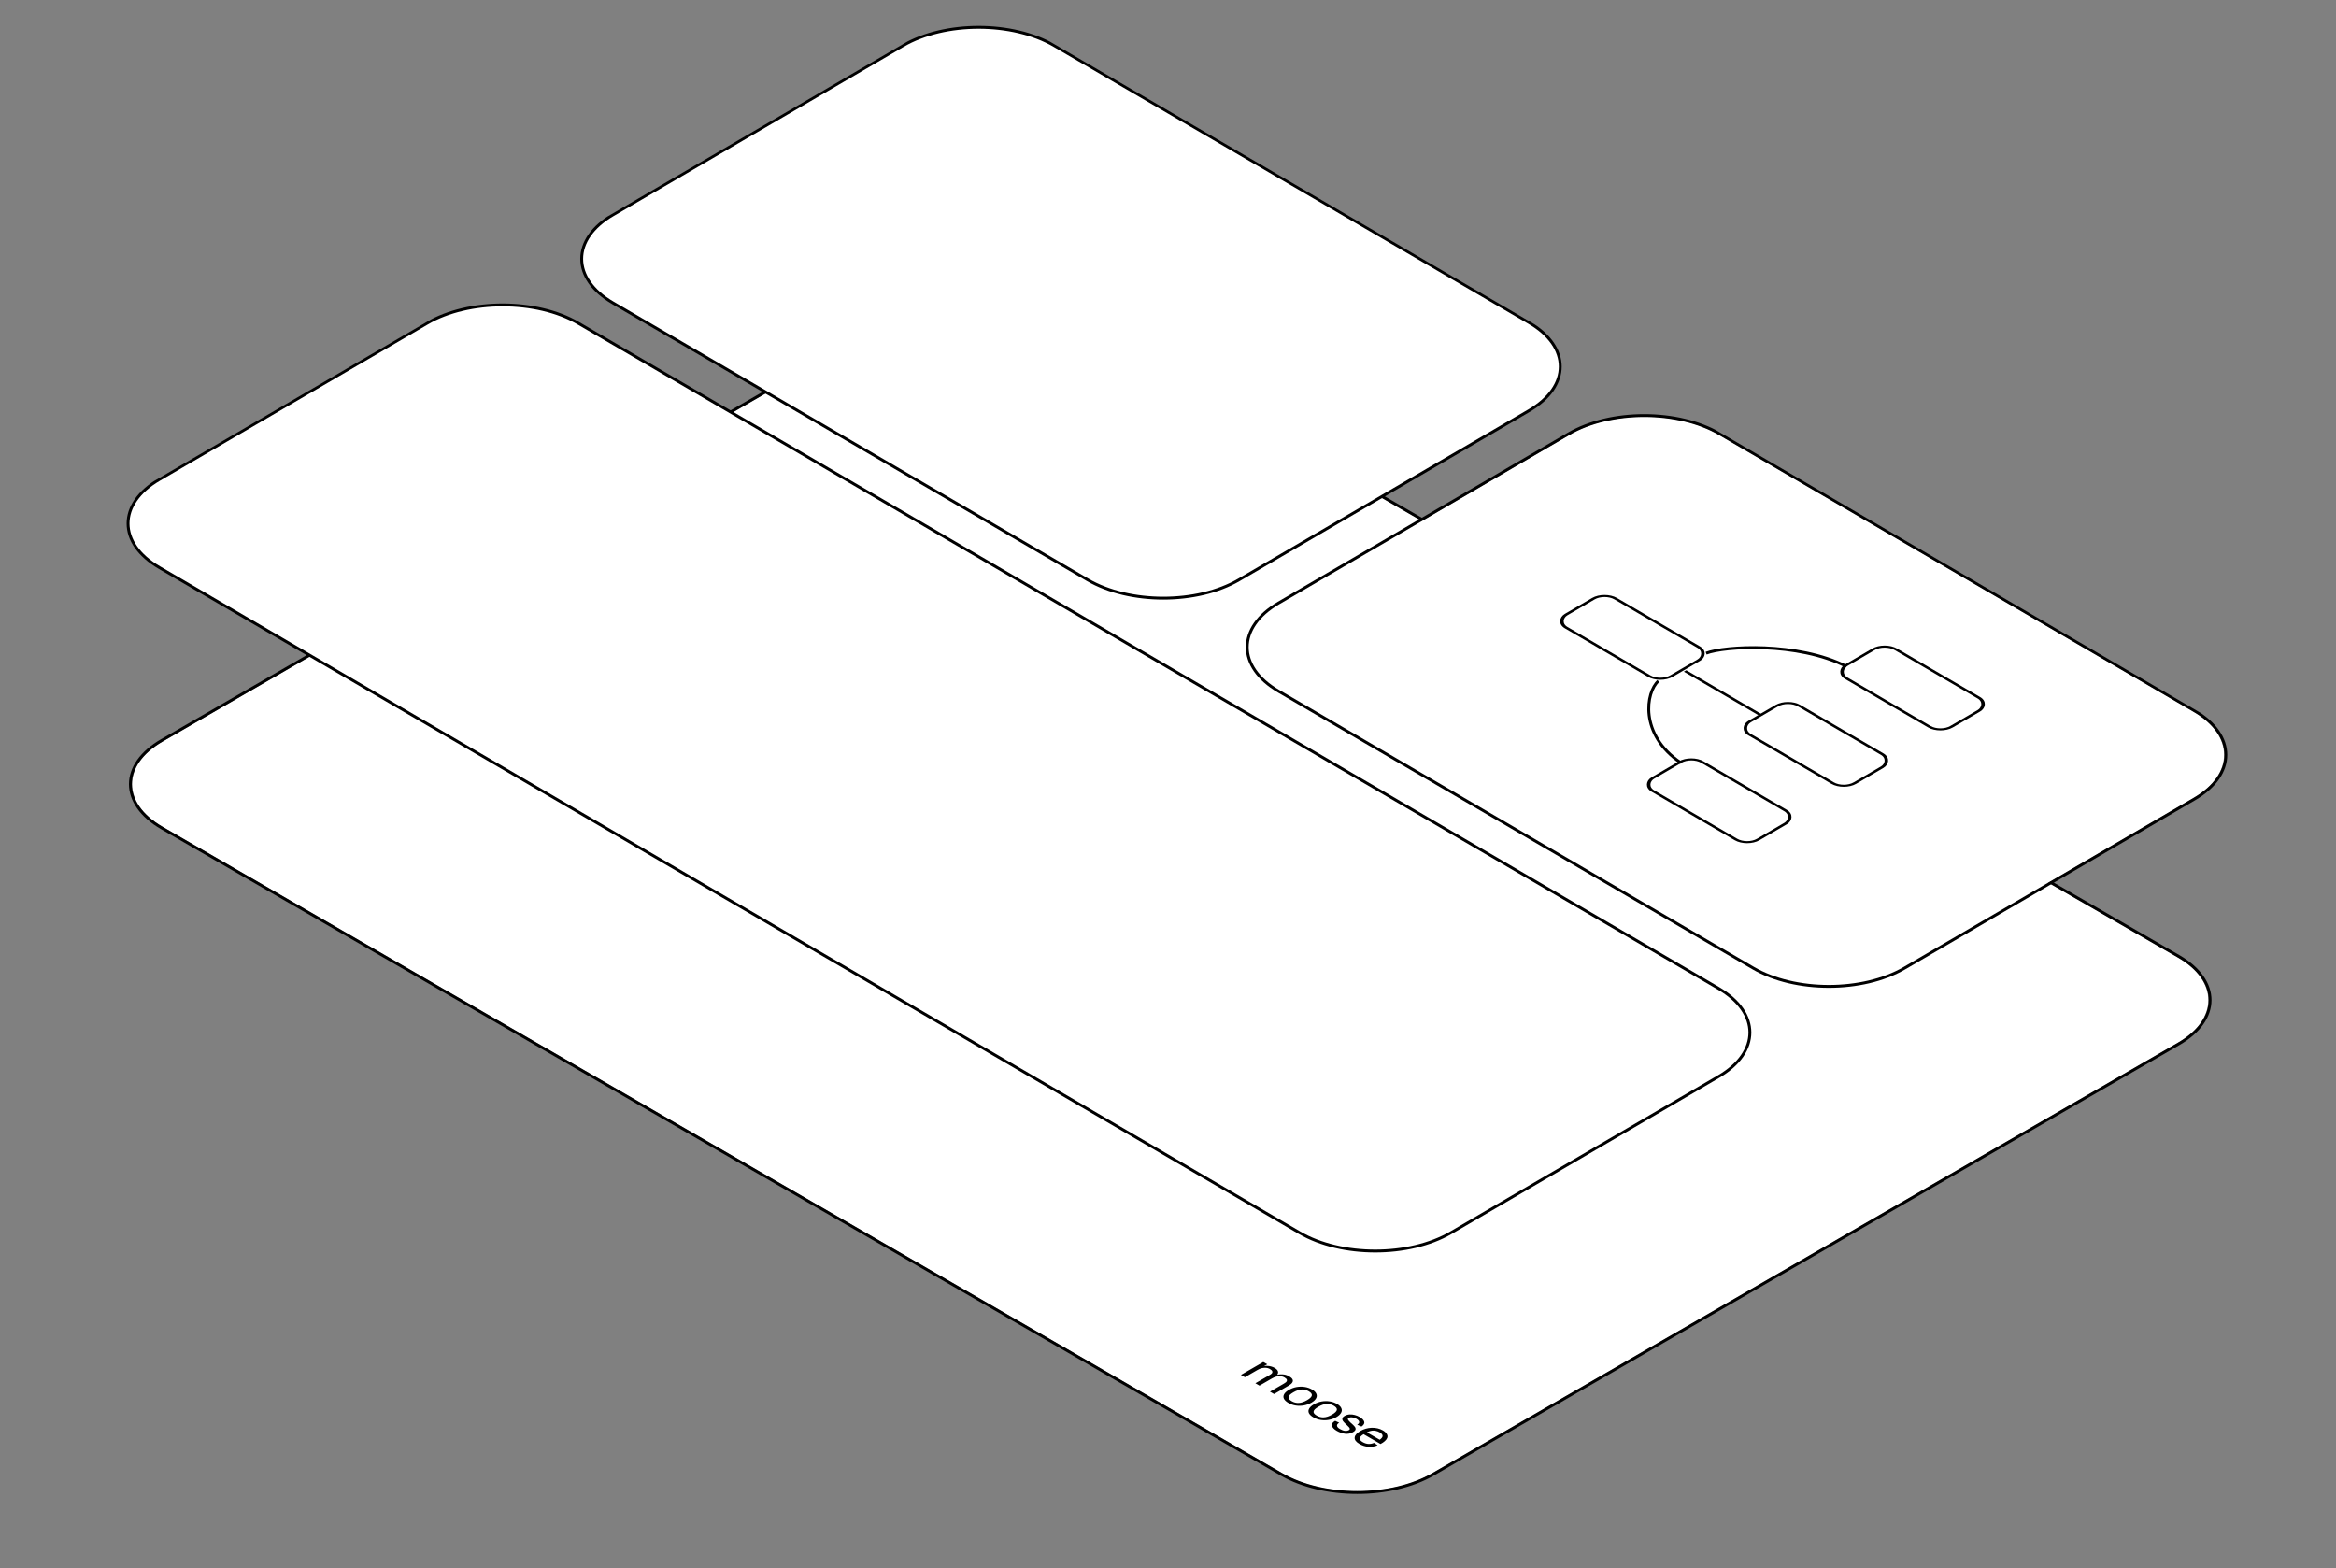 <svg width="1628" height="1093" viewBox="0 0 1628 1093" fill="none" xmlns="http://www.w3.org/2000/svg">
<rect x="0" y="0" width="1628" height="1093" fill="#808080" stroke="none"/>
<g clip-path="url(#clip0_11_770743)">
<g clip-path="url(#clip1_11_770743)">
<path d="M633.252 216.496C661.95 199.929 708.479 199.929 737.178 216.496L1517.48 666.967C1546.18 683.534 1546.18 710.395 1517.48 726.963L997.857 1026.94C969.159 1043.51 922.63 1043.51 893.932 1026.94L113.626 576.473C84.927 559.905 84.927 533.044 113.626 516.477L633.252 216.496Z" fill="white"/>
<rect width="188.2" height="42" transform="matrix(0.866 0.5 -0.866 0.5 156.928 531.476)" fill="white"/>
<rect width="188.2" height="42" transform="matrix(0.866 0.5 -0.866 0.5 319.917 625.569)" fill="white"/>
<rect width="188.2" height="42" transform="matrix(0.866 0.5 -0.866 0.5 482.907 719.663)" fill="white"/>
<rect width="188.2" height="42" transform="matrix(0.866 0.5 -0.866 0.5 645.896 813.757)" fill="white"/>
<g clip-path="url(#clip2_11_770743)">
<rect width="188.2" height="70" transform="matrix(0.866 0.5 -0.866 0.5 833.135 893.852)" fill="white"/>
<g clip-path="url(#clip3_11_770743)">
<rect width="188.2" height="50" transform="matrix(0.866 0.5 -0.866 0.5 824.475 898.852)" fill="white"/>
<path d="M864.816 958.139L880.405 949.139L883.18 950.741L879.501 952.865L880.062 952.325C880.581 952.145 881.101 952.013 881.621 951.929C882.14 951.845 882.774 951.827 883.523 951.875C884.292 951.911 885.071 952.037 885.861 952.253C886.692 952.469 887.524 952.817 888.355 953.297C889.748 954.101 890.527 954.983 890.693 955.943C890.86 956.903 890.423 957.839 889.384 958.75L888.823 958.462C889.654 958.175 890.444 957.971 891.192 957.851C891.941 957.731 892.762 957.689 893.655 957.725C894.466 957.761 895.256 957.881 896.025 958.085C896.794 958.289 897.615 958.642 898.488 959.146C899.652 959.818 900.41 960.508 900.764 961.216C901.138 961.936 901.096 962.668 900.639 963.412C900.182 964.156 899.309 964.9 898.02 965.644L887.919 971.476L885.05 969.82L894.216 964.528C895.173 963.976 895.859 963.52 896.274 963.16C896.711 962.788 896.919 962.368 896.898 961.9C896.898 961.468 896.721 961.09 896.368 960.766C896.014 960.442 895.609 960.148 895.152 959.884C894.237 959.356 893.188 959.074 892.003 959.038C891.151 959.026 890.278 959.122 889.384 959.326C888.511 959.542 887.503 959.98 886.36 960.64L877.755 965.608L874.886 963.952L884.053 958.66L884.177 958.588C885.071 958.073 885.726 957.635 886.141 957.275C886.578 956.903 886.775 956.489 886.734 956.033C886.734 955.601 886.557 955.223 886.204 954.899C885.851 954.575 885.445 954.281 884.988 954.017C884.531 953.753 884.032 953.549 883.491 953.405C882.951 953.261 882.4 953.183 881.839 953.171C880.987 953.159 880.114 953.255 879.22 953.459C878.347 953.675 877.339 954.113 876.196 954.773L867.591 959.74L864.816 958.139ZM897.994 977.724C896.394 976.8 895.323 975.81 894.783 974.754C894.284 973.698 894.336 972.637 894.939 971.569C895.541 970.501 896.685 969.481 898.368 968.509C899.948 967.597 901.663 966.967 903.513 966.619C905.404 966.271 907.275 966.235 909.124 966.511C911.016 966.787 912.751 967.381 914.331 968.293C915.89 969.193 916.898 970.183 917.355 971.263C917.854 972.343 917.792 973.422 917.168 974.502C916.566 975.594 915.485 976.59 913.926 977.49C912.305 978.426 910.548 979.068 908.657 979.416C906.786 979.752 904.916 979.776 903.045 979.488C901.216 979.2 899.532 978.612 897.994 977.724ZM900.208 976.446C901.746 977.334 903.336 977.748 904.978 977.688C905.913 977.652 906.869 977.472 907.846 977.148C908.844 976.812 909.862 976.344 910.902 975.744C913.063 974.496 914.186 973.344 914.269 972.289C914.331 971.341 913.614 970.435 912.118 969.571C911.348 969.127 910.579 968.803 909.81 968.599C909.062 968.383 908.303 968.281 907.534 968.293C906.558 968.305 905.549 968.479 904.51 968.815C903.513 969.151 902.473 969.631 901.392 970.255C900.312 970.879 899.47 971.485 898.867 972.073C898.306 972.661 898.015 973.236 897.994 973.8C897.953 974.688 898.69 975.57 900.208 976.446ZM915.431 987.791C913.831 986.867 912.761 985.877 912.22 984.821C911.721 983.765 911.773 982.703 912.376 981.635C912.979 980.567 914.122 979.547 915.806 978.575C917.385 977.663 919.1 977.033 920.95 976.685C922.841 976.337 924.712 976.301 926.562 976.577C928.453 976.853 930.189 977.447 931.768 978.359C933.327 979.259 934.335 980.249 934.793 981.329C935.292 982.409 935.229 983.489 934.606 984.569C934.003 985.661 932.922 986.657 931.363 987.557C929.742 988.493 927.986 989.135 926.094 989.483C924.223 989.819 922.353 989.843 920.482 989.555C918.653 989.267 916.969 988.679 915.431 987.791ZM917.645 986.513C919.183 987.401 920.773 987.815 922.415 987.755C923.35 987.719 924.307 987.539 925.284 987.215C926.281 986.879 927.3 986.411 928.339 985.811C930.501 984.563 931.623 983.411 931.706 982.355C931.768 981.407 931.051 980.501 929.555 979.637C928.786 979.193 928.017 978.869 927.248 978.665C926.499 978.449 925.741 978.347 924.972 978.359C923.995 978.371 922.987 978.545 921.947 978.881C920.95 979.217 919.911 979.697 918.83 980.321C917.749 980.945 916.907 981.551 916.304 982.139C915.743 982.727 915.452 983.303 915.431 983.867C915.39 984.755 916.128 985.637 917.645 986.513ZM931.622 997.137C929.73 996.045 928.608 994.869 928.254 993.61C927.901 992.35 928.649 991.198 930.499 990.154L933.305 991.486C932.204 992.098 931.694 992.8 931.777 993.592C931.881 994.372 932.547 995.115 933.773 995.823C935.041 996.555 936.205 996.987 937.265 997.119C938.346 997.239 939.302 997.059 940.133 996.579C940.57 996.327 940.757 996.015 940.694 995.643C940.653 995.283 940.445 994.911 940.071 994.528C939.738 994.144 939.26 993.664 938.637 993.088C938.47 992.944 938.304 992.8 938.138 992.656C937.992 992.5 937.836 992.35 937.67 992.206C936.859 991.426 936.257 990.754 935.862 990.19C935.508 989.626 935.394 989.044 935.519 988.444C935.643 987.844 936.184 987.268 937.14 986.716C938.158 986.128 939.281 985.792 940.507 985.708C941.754 985.636 942.97 985.762 944.155 986.086C945.381 986.41 946.483 986.854 947.46 987.418C949.268 988.462 950.359 989.56 950.733 990.712C951.108 991.864 950.484 993.004 948.863 994.132L945.839 992.854C946.899 992.218 947.366 991.54 947.242 990.82C947.117 990.1 946.441 989.386 945.215 988.678C944.384 988.198 943.459 987.892 942.44 987.76C941.443 987.616 940.611 987.736 939.946 988.12C939.343 988.468 939.187 988.894 939.478 989.398C939.769 989.902 940.341 990.556 941.193 991.36C941.214 991.396 941.255 991.432 941.318 991.468C941.38 991.504 941.422 991.54 941.443 991.576C941.484 991.624 941.515 991.666 941.536 991.702C941.598 991.738 941.661 991.774 941.723 991.81C942.783 992.734 943.563 993.508 944.061 994.132C944.581 994.743 944.799 995.385 944.716 996.057C944.633 996.729 944.041 997.383 942.939 998.019C941.193 999.027 939.322 999.399 937.327 999.135C935.352 998.859 933.451 998.193 931.622 997.137ZM947.438 1006.27C946.233 1005.57 945.349 1004.85 944.788 1004.09C944.227 1003.33 943.998 1002.54 944.102 1001.71C944.185 1000.92 944.559 1000.15 945.224 999.411C945.91 998.655 946.877 997.917 948.124 997.197C949.288 996.525 950.525 996.003 951.834 995.631C953.164 995.247 954.515 995.031 955.887 994.983C957.342 994.935 958.735 995.067 960.065 995.379C961.395 995.691 962.622 996.171 963.744 996.819C965.012 997.551 965.916 998.385 966.456 999.321C967.018 1000.24 967.111 1001.17 966.737 1002.11C966.467 1002.82 965.916 1003.54 965.085 1004.29C964.274 1005.02 963.287 1005.69 962.123 1006.29L950.306 999.465C948.623 1000.48 947.729 1001.44 947.625 1002.34C947.521 1003.24 948.197 1004.11 949.652 1004.95C950.982 1005.72 952.291 1006.15 953.58 1006.25C954.89 1006.33 956.23 1006.09 957.602 1005.51L960.096 1007.2C957.955 1008.06 955.804 1008.4 953.642 1008.23C951.502 1008.07 949.433 1007.42 947.438 1006.27ZM952.52 998.223L952.208 997.935L961.717 1003.42L961.437 1003.37C961.873 1003.12 962.279 1002.79 962.653 1002.38C963.068 1001.97 963.339 1001.59 963.463 1001.23C963.65 1000.66 963.578 1000.13 963.245 999.627C962.933 999.135 962.351 998.643 961.499 998.151C960.647 997.659 959.743 997.317 958.787 997.125C957.851 996.921 956.968 996.879 956.137 996.999C954.931 997.167 953.798 997.533 952.738 998.097L952.52 998.223Z" fill="black"/>
</g>
</g>
</g>
<path d="M738.044 215.996C708.867 199.153 661.563 199.153 632.386 215.996L112.76 515.977C83.583 532.82 83.583 560.129 112.76 576.973L893.065 1027.44C922.242 1044.29 969.546 1044.29 998.723 1027.44L1518.35 727.463C1547.53 710.619 1547.53 683.31 1518.35 666.467L738.044 215.996Z" stroke="black" stroke-width="2"/>
</g>
<g clip-path="url(#clip4_11_770743)">
<path d="M734.715 31.744C705.615 14.769 658.435 14.769 629.334 31.744L427.21 149.65C398.11 166.625 398.11 194.147 427.21 211.122L758.037 404.104C787.138 421.08 834.318 421.08 863.418 404.104L1065.54 286.199C1094.64 269.224 1094.64 241.701 1065.54 224.726L734.715 31.744Z" fill="white"/>
<path d="M734.715 31.744C705.615 14.769 658.435 14.769 629.334 31.744L427.21 149.65C398.11 166.625 398.11 194.147 427.21 211.122L758.037 404.104C787.138 421.08 834.318 421.08 863.418 404.104L1065.54 286.199C1094.64 269.224 1094.64 241.701 1065.54 224.726L734.715 31.744Z" stroke="black" stroke-width="2"/>
<g clip-path="url(#clip5_11_770743)">
<path d="M1094.05 302.826C1122.67 286.13 1169.08 286.13 1197.7 302.826L1528.53 495.809C1557.15 512.506 1557.15 539.577 1528.53 556.274L1326.4 674.179C1297.78 690.876 1251.37 690.876 1222.75 674.179L891.923 481.197C863.3 464.5 863.3 437.429 891.923 420.732L1094.05 302.826Z" fill="white"/>
<rect y="1.008" width="85" height="40" rx="9" transform="matrix(0.864 0.504 -0.864 0.504 1119.1 412.162)" fill="white"/>
<rect y="1.008" width="85" height="40" rx="9" transform="matrix(0.864 0.504 -0.864 0.504 1119.1 412.162)" stroke="black" stroke-width="2"/>
<rect y="1.008" width="85" height="40" rx="9" transform="matrix(0.864 0.504 -0.864 0.504 1246.94 486.735)" fill="white"/>
<rect y="1.008" width="85" height="40" rx="9" transform="matrix(0.864 0.504 -0.864 0.504 1246.94 486.735)" stroke="black" stroke-width="2"/>
<rect width="87" height="42" transform="matrix(0.864 0.504 -0.864 0.504 1178.7 525.537)" fill="white"/>
<rect y="1.008" width="85" height="40" rx="9" transform="matrix(0.864 0.504 -0.864 0.504 1179.57 526.037)" fill="white"/>
<rect y="1.008" width="85" height="40" rx="9" transform="matrix(0.864 0.504 -0.864 0.504 1179.57 526.037)" stroke="black" stroke-width="2"/>
<rect y="1.008" width="85" height="40" rx="9" transform="matrix(0.864 0.504 -0.864 0.504 1314.32 447.434)" fill="white"/>
<rect y="1.008" width="85" height="40" rx="9" transform="matrix(0.864 0.504 -0.864 0.504 1314.32 447.434)" stroke="black" stroke-width="2"/>
<line y1="-1" x2="61" y2="-1" transform="matrix(0.864 0.504 -0.864 0.504 1173.51 468.096)" stroke="black" stroke-width="2"/>
<path d="M1155.72 474.625C1147.12 482.187 1142.06 511.752 1171.45 531.606" stroke="black" stroke-width="2"/>
<path d="M1189.03 455.194C1201.99 450.18 1252.67 447.229 1286.71 464.37" stroke="black" stroke-width="2"/>
</g>
<path d="M1198.56 302.323C1169.46 285.348 1122.28 285.348 1093.18 302.323L891.059 420.228C861.959 437.204 861.959 464.726 891.059 481.701L1221.89 674.683C1250.99 691.658 1298.17 691.658 1327.27 674.683L1529.39 556.777C1558.49 539.802 1558.49 512.28 1529.39 495.305L1198.56 302.323Z" stroke="black" stroke-width="2"/>
<path d="M403.025 225.23C373.924 208.255 326.744 208.255 297.643 225.23L111.067 334.066C81.967 351.042 81.967 378.564 111.067 395.539L905.744 859.1C934.844 876.075 982.025 876.075 1011.12 859.1L1197.7 750.264C1226.8 733.289 1226.8 705.767 1197.7 688.792L403.025 225.23Z" fill="white"/>
<path d="M403.025 225.23C373.924 208.255 326.744 208.255 297.643 225.23L111.067 334.066C81.967 351.042 81.967 378.564 111.067 395.539L905.744 859.1C934.844 876.075 982.025 876.075 1011.12 859.1L1197.7 750.264C1226.8 733.289 1226.8 705.767 1197.7 688.792L403.025 225.23Z" stroke="black" stroke-width="2"/>
</g>
<defs>
<clipPath id="clip0_11_770743">
<rect width="1079" height="800" fill="white" transform="matrix(0.866 0.5 -0.866 0.5 693.009 153)"/>
</clipPath>
<clipPath id="clip1_11_770743">
<path d="M633.252 216.496C661.95 199.929 708.479 199.929 737.178 216.496L1517.48 666.967C1546.18 683.534 1546.18 710.395 1517.48 726.963L997.857 1026.94C969.159 1043.51 922.63 1043.51 893.932 1026.94L113.626 576.473C84.927 559.905 84.927 533.044 113.626 516.477L633.252 216.496Z" fill="white"/>
</clipPath>
<clipPath id="clip2_11_770743">
<rect width="188.2" height="70" fill="white" transform="matrix(0.866 0.5 -0.866 0.5 833.135 893.852)"/>
</clipPath>
<clipPath id="clip3_11_770743">
<rect width="188.2" height="50" fill="white" transform="matrix(0.866 0.5 -0.866 0.5 824.475 898.852)"/>
</clipPath>
<clipPath id="clip4_11_770743">
<rect width="1044" height="724" fill="white" transform="matrix(0.864 0.504 -0.864 0.504 682.025 0)"/>
</clipPath>
<clipPath id="clip5_11_770743">
<path d="M1094.05 302.826C1122.67 286.13 1169.08 286.13 1197.7 302.826L1528.53 495.809C1557.15 512.506 1557.15 539.577 1528.53 556.274L1326.4 674.179C1297.78 690.876 1251.37 690.876 1222.75 674.179L891.923 481.197C863.3 464.5 863.3 437.429 891.923 420.732L1094.05 302.826Z" fill="white"/>
</clipPath>
</defs>
</svg>
